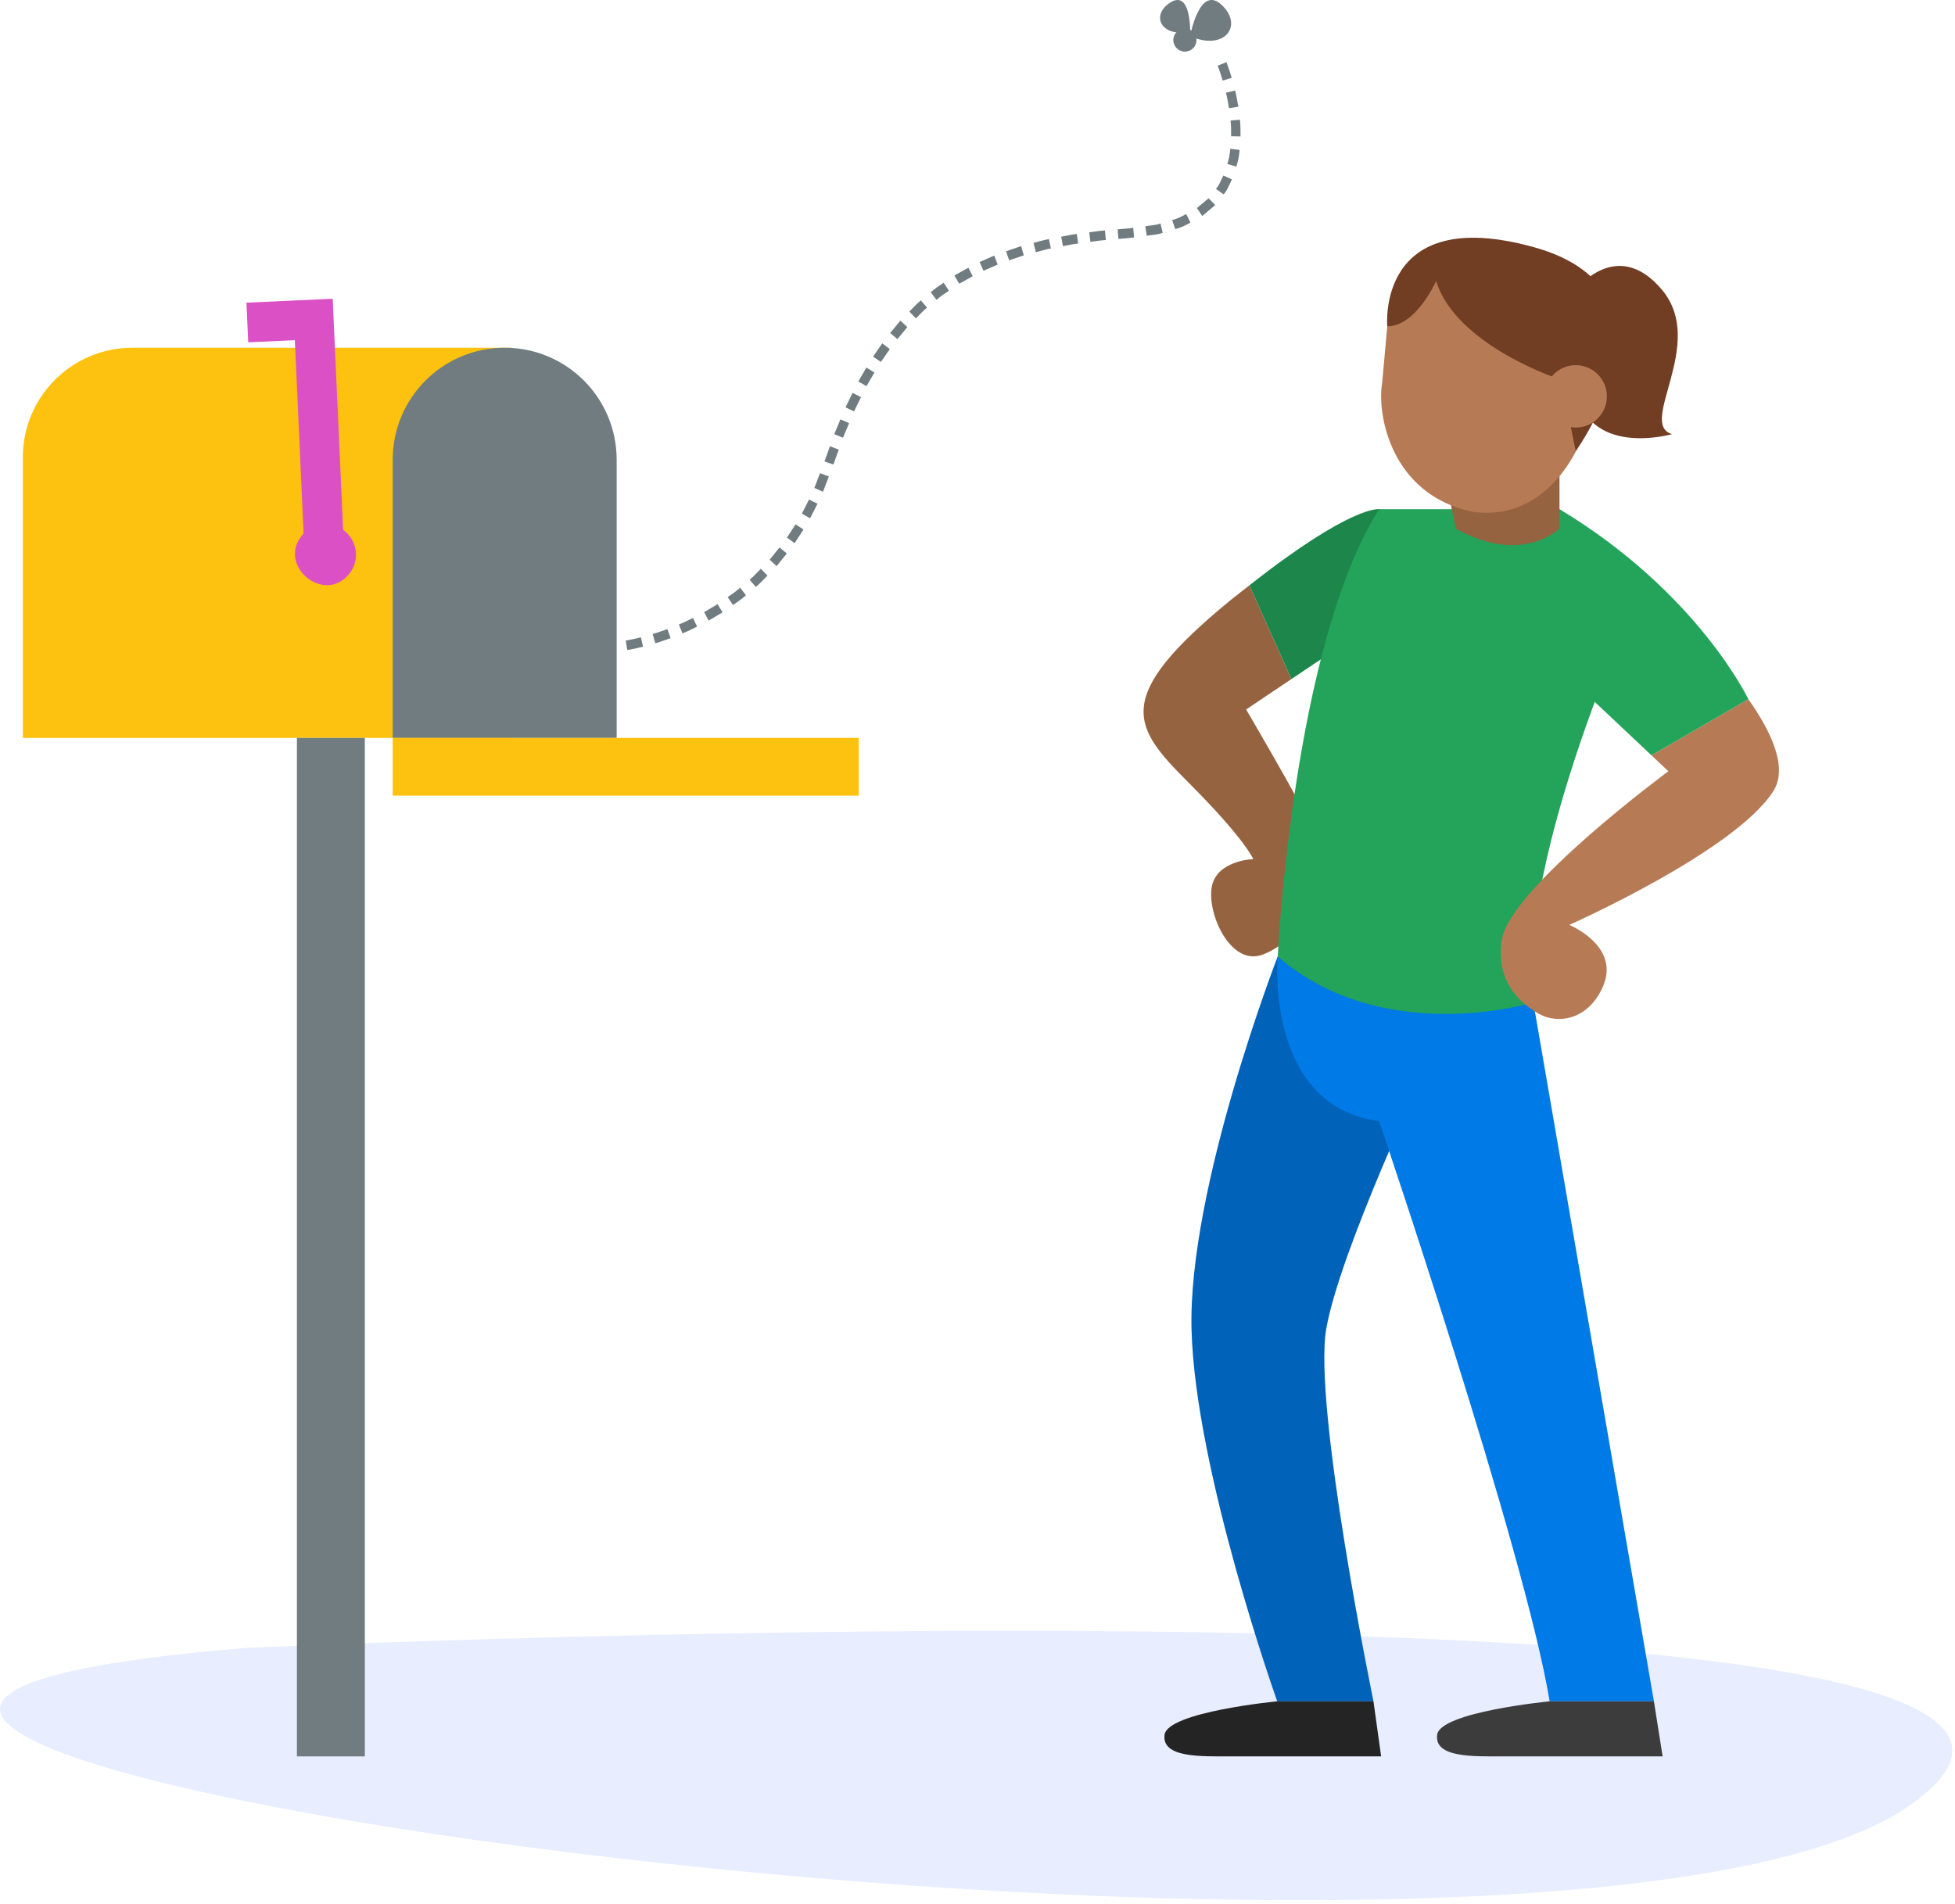 <svg width="307" height="299" viewBox="0 0 307 299" fill="none" xmlns="http://www.w3.org/2000/svg">
<path d="M38.7 258.804C38.7 258.804 357.313 244.043 299.577 283.736C241.841 323.43 -116.606 271.46 38.7 258.804Z" fill="#E8EDFF"/>
<path d="M200.644 150.215C200.644 150.215 186.511 186.601 187.112 208.853C187.714 231.105 200.567 267.19 200.567 267.19H215.68C215.68 267.19 206.16 220.881 208.265 208.703C210.37 196.524 224.102 167.46 224.102 167.46L200.644 150.215Z" fill="#0062B8"/>
<path d="M200.644 150.215C200.644 150.215 198.514 173.67 216.569 176.076C216.569 176.076 239.511 243.735 243.345 267.19H259.721L240.789 157.432C240.789 157.432 211.77 149.012 200.644 150.215Z" fill="#007AE6"/>
<path d="M193.202 94.283C174.483 109.619 177.866 114.13 186.661 122.926C195.457 131.721 196.81 134.915 196.81 134.915C196.81 134.915 190.947 135.104 190.27 139.389C189.594 143.674 193.249 151.568 198.074 149.99C202.9 148.411 211.244 139.841 207.185 131.947C203.125 124.053 195.682 111.423 195.682 111.423L202.797 106.645L196.197 91.928C195.193 92.719 194.301 93.383 193.202 94.283Z" fill="#966340"/>
<path d="M216.569 79.965C216.569 79.965 212.293 79.242 196.197 91.928L202.797 106.645L215.496 98.117C215.496 98.117 223.924 87.073 216.569 79.965Z" fill="#1D864B"/>
<path d="M244.893 79.965L257.909 92.028C257.909 92.028 238.082 134.428 240.789 157.432C240.789 157.432 217.334 164.649 200.644 150.215C200.644 150.215 203.037 101.281 216.569 79.965H227.979H244.893Z" fill="#24A35B"/>
<path d="M244.893 74.318V83.007C244.893 83.007 238.984 88.871 228.61 83.007L226.806 74.318H244.893Z" fill="#966340"/>
<path d="M247.439 45.532C247.439 45.532 253.917 37.055 261.003 45.532C268.089 54.008 257.066 66.605 262.577 68.18C262.577 68.18 248.834 72.103 247.439 60.497C246.043 48.89 247.439 45.532 247.439 45.532Z" fill="#713D23"/>
<path d="M231.195 80.361C242.991 82.075 248.623 70.198 249.5 65.279L250.296 56.443C251.112 48.586 246.05 40.852 238.193 40.035L234.255 39.138C226.377 37.342 218.663 43.383 217.847 51.24L217.052 60.077C216.174 64.995 218.399 77.688 231.195 80.361Z" fill="#B67B54"/>
<path d="M245.202 59.674C245.202 59.674 228.668 54.36 225.519 44.125C225.519 44.125 222.379 51.269 217.847 51.24C217.847 51.24 216.071 31.939 240.872 38.819C265.673 45.699 247.439 70.856 247.439 70.856L245.202 59.674Z" fill="#713D23"/>
<path d="M247.439 67.145C250.144 67.145 252.337 64.951 252.337 62.246C252.337 59.54 250.144 57.347 247.439 57.347C244.733 57.347 242.54 59.54 242.54 62.246C242.54 64.951 244.733 67.145 247.439 67.145Z" fill="#B67B54"/>
<path d="M274.548 109.805H274.545L259.333 118.62H259.333L261.989 121.122C261.989 121.122 237.239 139.389 235.85 147.508C234.961 152.702 237.239 156.755 241.691 159.236C244.698 160.912 249.517 160.137 251.757 154.839C254.426 148.525 246.427 145.253 246.427 145.253C246.427 145.253 272.363 133.751 278.452 124.279C280.751 120.703 278.382 115.232 274.548 109.805Z" fill="#B67B54"/>
<path d="M274.545 109.805H274.548C268.225 100.856 257.909 92.028 257.909 92.028C251.573 90.224 246.427 106.462 246.427 106.462L259.333 118.62H259.333L274.545 109.805Z" fill="#24A35B"/>
<path d="M274.548 109.805C274.548 109.805 266.59 93.012 244.893 79.965L250.428 110.231L274.548 109.805Z" fill="#24A35B"/>
<path d="M243.345 267.19C243.345 267.19 226.129 268.844 225.678 272.452C225.227 276.061 231.316 275.835 236.053 275.835C240.789 275.835 261.087 275.835 261.087 275.835L259.721 267.19H243.345Z" fill="#3C3C3C"/>
<path d="M200.541 267.19C200.541 267.19 183.325 268.844 182.874 272.452C182.423 276.061 188.513 275.835 193.249 275.835C197.985 275.835 216.883 275.835 216.883 275.835L215.68 267.19H200.541Z" fill="#242424"/>
<path d="M3.586 115.89H80.327V54.611H20.798C11.292 54.611 3.586 62.318 3.586 71.824V115.89Z" fill="#FDC20F"/>
<path d="M61.667 115.89H96.836V72.196C96.836 62.484 88.963 54.611 79.252 54.611H79.252C69.54 54.611 61.667 62.484 61.667 72.196V115.89Z" fill="#707C80"/>
<path d="M47.409 84.093C43.53 88.847 50.89 94.962 54.825 90.142C56.495 88.094 56.189 85.08 54.141 83.409C52.094 81.74 49.082 82.044 47.411 84.09C47.41 84.091 47.41 84.092 47.409 84.093Z" fill="#DC50C5"/>
<path d="M51.742 46.942L46.019 47.201L38.7 47.532L38.981 53.756L46.3 53.425L47.71 84.64L53.926 84.17L52.243 46.92L51.742 46.942Z" fill="#DC50C5"/>
<path d="M134.852 115.89H61.667V124.956H134.852V115.89Z" fill="#FDC20F"/>
<path d="M57.291 115.89H46.625V275.838H57.291V115.89Z" fill="#707C80"/>
<path fill-rule="evenodd" clip-rule="evenodd" d="M106.602 98.072L107.168 99.466C107.955 99.16 108.714 98.789 109.467 98.404L108.822 97.045C108.095 97.417 107.363 97.776 106.602 98.072Z" fill="#707C80"/>
<path fill-rule="evenodd" clip-rule="evenodd" d="M102.488 99.576L102.907 101.024C103.722 100.802 104.505 100.484 105.305 100.217L104.803 98.797C104.03 99.054 103.273 99.363 102.488 99.576Z" fill="#707C80"/>
<path fill-rule="evenodd" clip-rule="evenodd" d="M98.26 100.602L98.501 102.091C99.34 101.943 100.168 101.766 100.986 101.559L100.637 100.091C99.849 100.292 99.055 100.461 98.26 100.602Z" fill="#707C80"/>
<path fill-rule="evenodd" clip-rule="evenodd" d="M117.715 91.041L118.688 92.177C119.359 91.651 119.906 90.985 120.52 90.395L119.478 89.325C118.886 89.892 118.363 90.537 117.715 91.041Z" fill="#707C80"/>
<path fill-rule="evenodd" clip-rule="evenodd" d="M114.268 93.78L115.111 95.02C115.807 94.534 116.507 94.054 117.14 93.482L116.224 92.298C115.615 92.85 114.939 93.312 114.268 93.78Z" fill="#707C80"/>
<path fill-rule="evenodd" clip-rule="evenodd" d="M110.573 96.134L111.28 97.459L113.466 96.165L112.683 94.885L110.573 96.134Z" fill="#707C80"/>
<path fill-rule="evenodd" clip-rule="evenodd" d="M125.92 80.656L127.206 81.4L128.375 79.112L127.05 78.447L125.92 80.656Z" fill="#707C80"/>
<path fill-rule="evenodd" clip-rule="evenodd" d="M123.578 84.425L124.777 85.307L126.177 83.155L124.927 82.351L123.578 84.425Z" fill="#707C80"/>
<path fill-rule="evenodd" clip-rule="evenodd" d="M120.859 87.899L121.953 88.913L123.563 86.919L122.409 85.978L120.859 87.899Z" fill="#707C80"/>
<path fill-rule="evenodd" clip-rule="evenodd" d="M131.005 68.19L132.378 68.746L133.337 66.454L131.982 65.854L131.005 68.19Z" fill="#707C80"/>
<path fill-rule="evenodd" clip-rule="evenodd" d="M129.475 72.466L130.872 72.956L131.71 70.608L130.326 70.081L129.475 72.466Z" fill="#707C80"/>
<path fill-rule="evenodd" clip-rule="evenodd" d="M127.879 76.627L129.233 77.23L130.16 74.834L128.777 74.306L127.879 76.627Z" fill="#707C80"/>
<path fill-rule="evenodd" clip-rule="evenodd" d="M137.1 56.005L138.33 56.841L139.729 54.823L138.544 53.922L137.1 56.005Z" fill="#707C80"/>
<path fill-rule="evenodd" clip-rule="evenodd" d="M134.779 59.911L136.072 60.639L137.315 58.509L136.055 57.721L134.779 59.911Z" fill="#707C80"/>
<path fill-rule="evenodd" clip-rule="evenodd" d="M132.771 63.97L134.11 64.606L135.204 62.385L133.889 61.697L132.771 63.97Z" fill="#707C80"/>
<path fill-rule="evenodd" clip-rule="evenodd" d="M146.158 45.898L147.063 47.091C147.667 46.549 148.341 46.103 149.013 45.655L148.186 44.404C147.487 44.87 146.788 45.336 146.158 45.898Z" fill="#707C80"/>
<path fill-rule="evenodd" clip-rule="evenodd" d="M142.791 48.926L143.826 50.003C144.416 49.447 144.933 48.807 145.581 48.32L144.615 47.178C143.942 47.687 143.403 48.348 142.791 48.926Z" fill="#707C80"/>
<path fill-rule="evenodd" clip-rule="evenodd" d="M139.782 52.3L140.926 53.255L142.484 51.373L141.397 50.35L139.782 52.3Z" fill="#707C80"/>
<path fill-rule="evenodd" clip-rule="evenodd" d="M157.986 39.458L158.471 40.884L160.768 40.102L160.353 38.653L157.986 39.458Z" fill="#707C80"/>
<path fill-rule="evenodd" clip-rule="evenodd" d="M153.828 41.149L154.446 42.521L156.666 41.548L156.124 40.143L153.828 41.149Z" fill="#707C80"/>
<path fill-rule="evenodd" clip-rule="evenodd" d="M149.868 43.263L150.629 44.557L152.747 43.384L152.066 42.044L149.868 43.263Z" fill="#707C80"/>
<path fill-rule="evenodd" clip-rule="evenodd" d="M171.046 36.482L171.232 37.98C172.039 37.874 172.842 37.745 173.657 37.693L173.512 36.19C172.687 36.244 171.867 36.374 171.046 36.482Z" fill="#707C80"/>
<path fill-rule="evenodd" clip-rule="evenodd" d="M166.643 37.173L166.91 38.658C167.708 38.51 168.5 38.328 169.311 38.239L169.092 36.746C168.269 36.837 167.458 37.021 166.643 37.173Z" fill="#707C80"/>
<path fill-rule="evenodd" clip-rule="evenodd" d="M162.298 38.142L162.664 39.605C163.453 39.415 164.223 39.157 165.025 39.023L164.718 37.546C163.899 37.683 163.106 37.947 162.298 38.142Z" fill="#707C80"/>
<path fill-rule="evenodd" clip-rule="evenodd" d="M184.069 34.55L184.545 35.979C185.387 35.789 186.164 35.385 186.937 34.96L186.271 33.613C185.57 34 184.864 34.376 184.069 34.55Z" fill="#707C80"/>
<path fill-rule="evenodd" clip-rule="evenodd" d="M179.855 35.525L180.072 37.019C180.909 36.876 181.763 36.875 182.581 36.568L182.235 35.1C181.48 35.392 180.65 35.389 179.855 35.525Z" fill="#707C80"/>
<path fill-rule="evenodd" clip-rule="evenodd" d="M175.505 36.019L175.623 37.524C176.443 37.443 177.229 37.411 178.084 37.281L177.959 35.777C177.168 35.901 176.323 35.938 175.505 36.019Z" fill="#707C80"/>
<path fill-rule="evenodd" clip-rule="evenodd" d="M192.731 25.754L194.153 26.163C194.424 25.303 194.599 24.431 194.658 23.546L193.191 23.365C193.14 24.187 192.978 24.981 192.731 25.754Z" fill="#707C80"/>
<path fill-rule="evenodd" clip-rule="evenodd" d="M190.944 29.656L192.149 30.529C192.762 29.852 193.041 28.972 193.455 28.174L192.104 27.563C191.73 28.269 191.497 29.067 190.944 29.656Z" fill="#707C80"/>
<path fill-rule="evenodd" clip-rule="evenodd" d="M187.955 32.675L188.786 33.923L190.838 32.203L189.787 31.142L187.955 32.675Z" fill="#707C80"/>
<path fill-rule="evenodd" clip-rule="evenodd" d="M192.006 12.662L193.418 12.221C193.18 11.392 192.899 10.577 192.598 9.764L191.222 10.311C191.508 11.084 191.778 11.866 192.006 12.662Z" fill="#707C80"/>
<path fill-rule="evenodd" clip-rule="evenodd" d="M193 16.996L194.458 16.753C194.294 15.903 194.178 15.039 193.948 14.207L192.513 14.565C192.735 15.363 192.842 16.184 193 16.996Z" fill="#707C80"/>
<path fill-rule="evenodd" clip-rule="evenodd" d="M193.326 21.394L194.803 21.418C194.79 20.541 194.827 19.657 194.703 18.794L193.233 18.93C193.352 19.75 193.313 20.573 193.326 21.394Z" fill="#707C80"/>
<path d="M186.893 5.684C186.893 5.684 188.337 -2.476 191.827 0.758C195.317 3.992 192.34 8.08 186.893 5.684Z" fill="#707C80"/>
<path d="M186.893 4.938C186.893 4.938 187.016 -1.602 183.82 0.371C180.624 2.345 182.308 5.965 186.893 4.938Z" fill="#707C80"/>
<path d="M186.067 8.106C187.071 8.106 187.885 7.293 187.885 6.289C187.885 5.285 187.071 4.471 186.067 4.471C185.063 4.471 184.249 5.285 184.249 6.289C184.249 7.293 185.063 8.106 186.067 8.106Z" fill="#707C80"/>
</svg>
